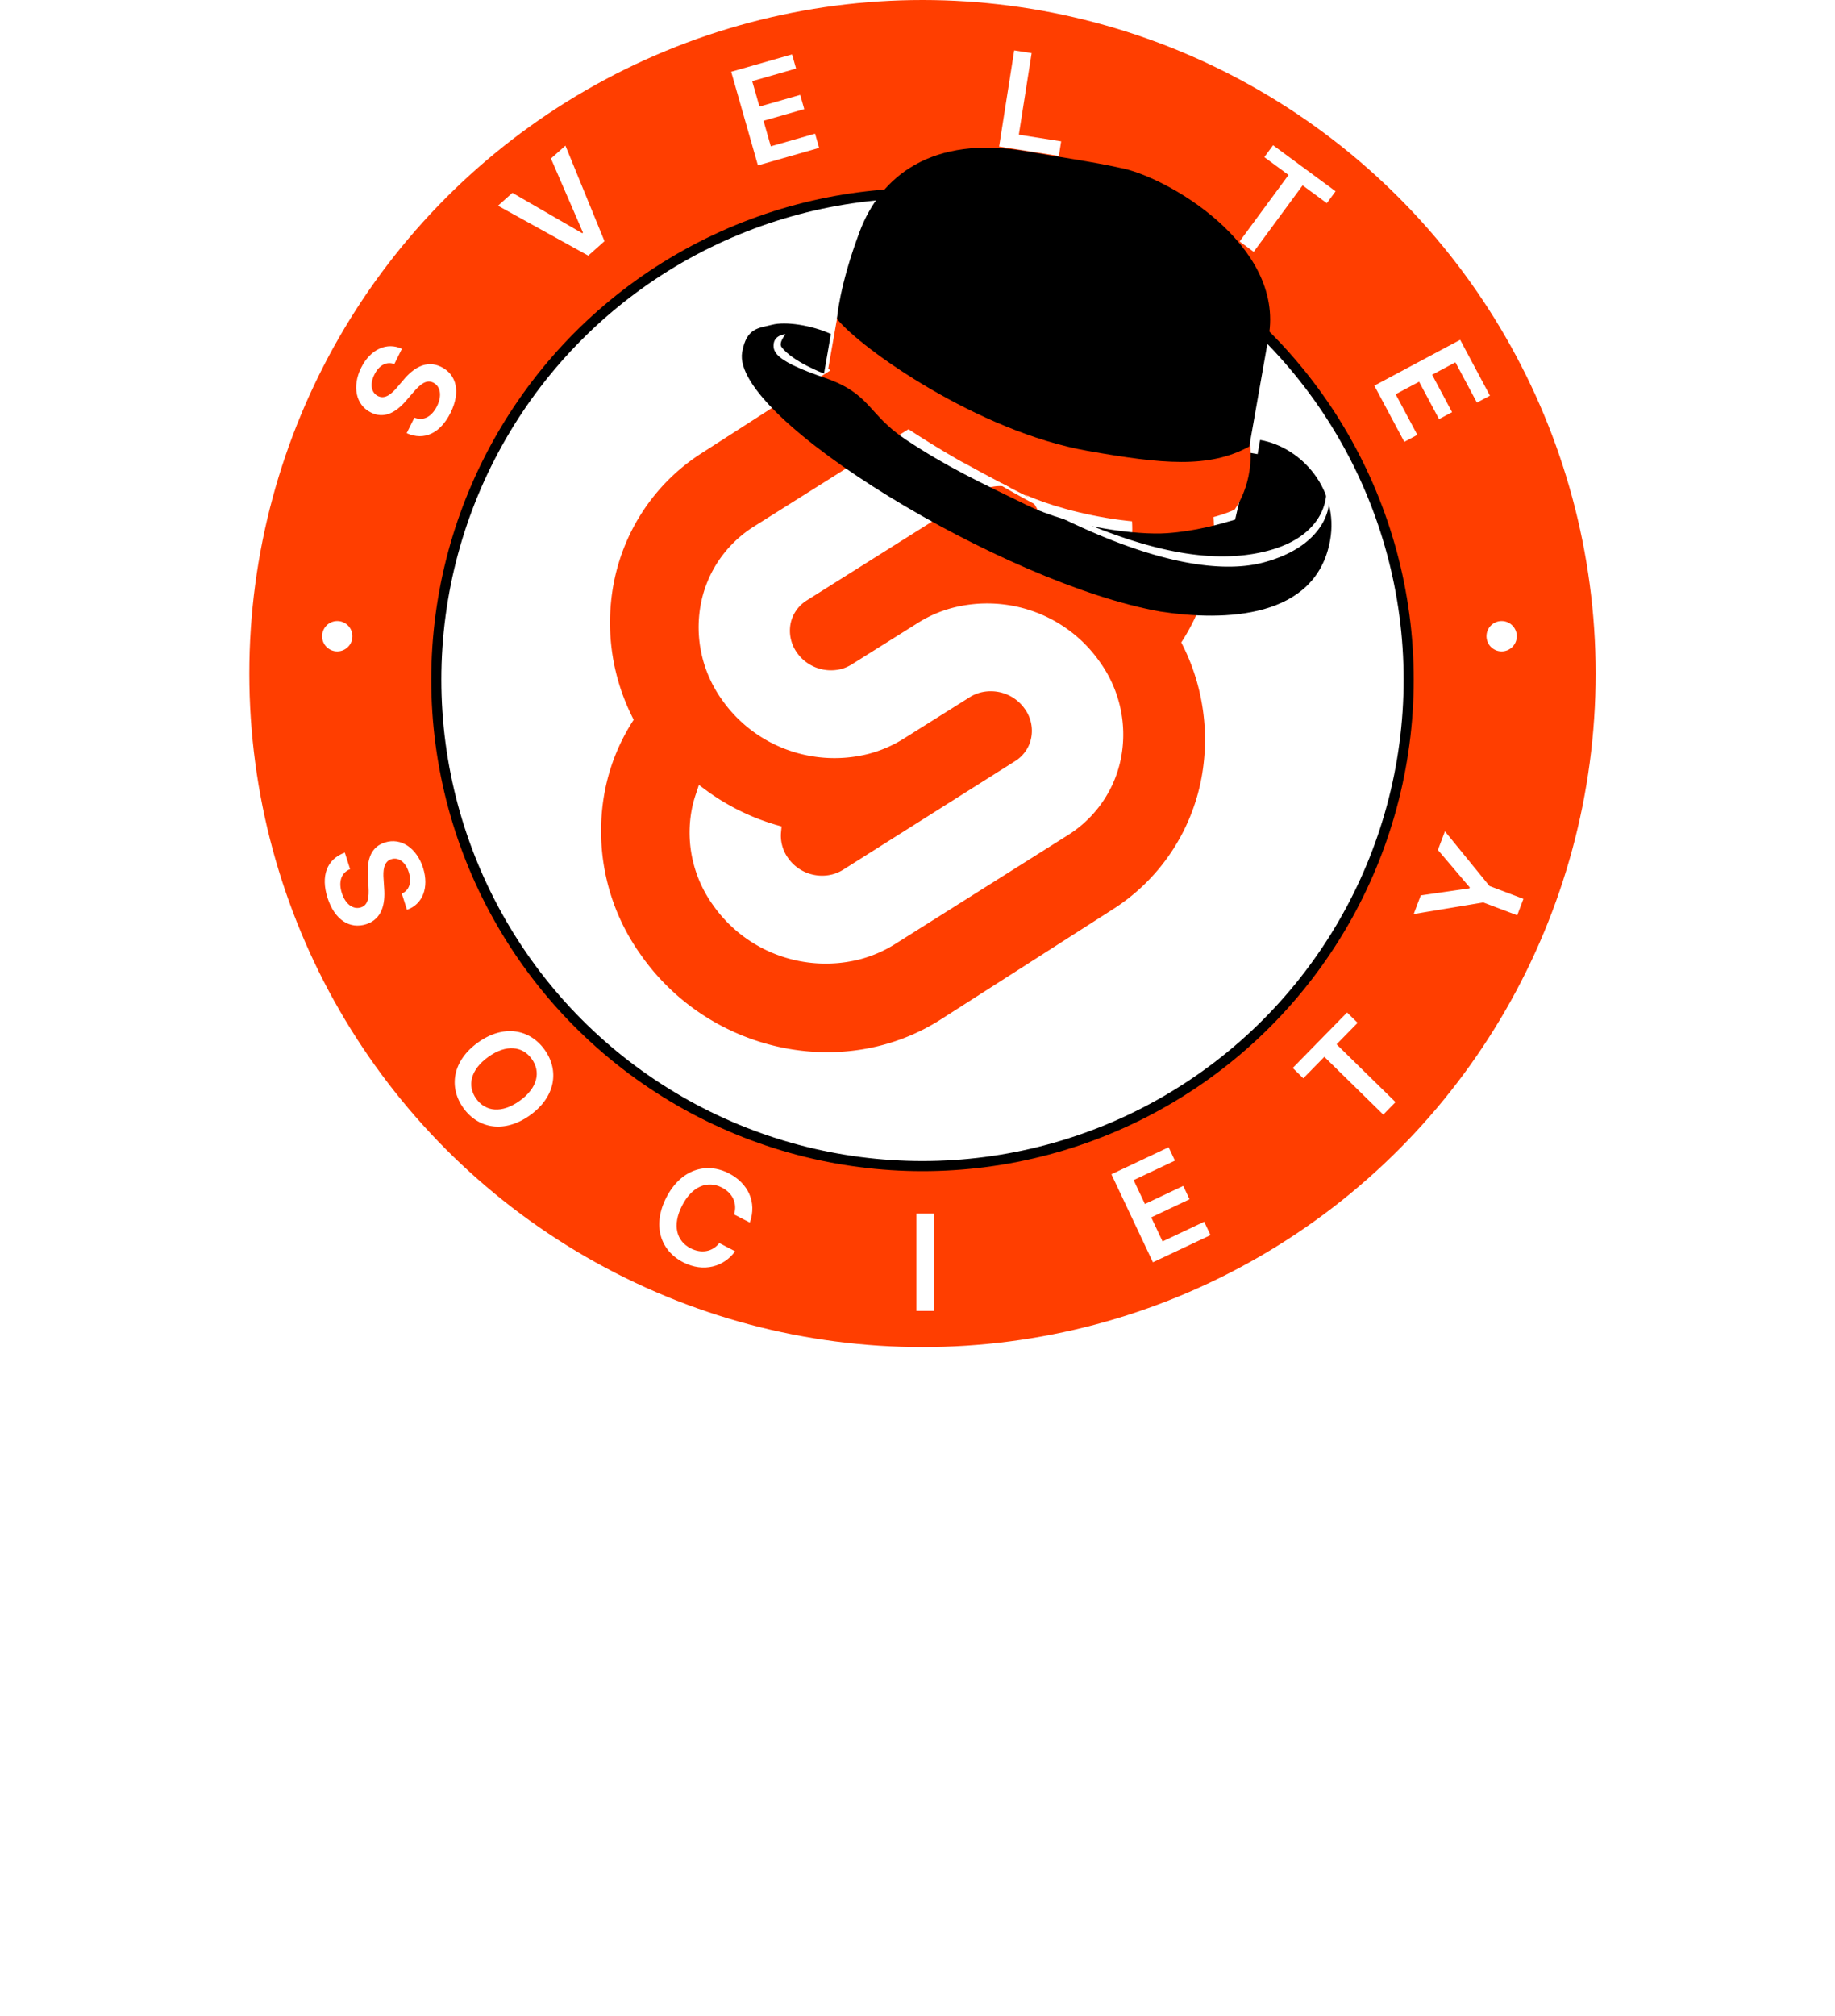 <svg width="184" height="202" fill="none" xmlns="http://www.w3.org/2000/svg"><circle cx="92.5" cy="67.5" r="67.5" fill="#FF3E00"/><circle cx="92.5" cy="68.108" r="48.751" fill="#fff" stroke="#000" stroke-width="1.012"/><path d="m141.757 91.6 6.976-1.16 3.404 1.286.623-1.648-3.405-1.286-4.468-5.481-.705 1.867 3.194 3.758-.033.089-4.881.708-.705 1.867ZM130.685 108.062l2.11-2.154 5.91 5.791 1.227-1.252-5.91-5.791 2.11-2.154-1.058-1.037-5.448 5.56 1.059 1.037ZM115.607 126.501l5.772-2.725-.632-1.34-4.174 1.971-1.137-2.408 3.842-1.814-.632-1.34-3.843 1.815-1.13-2.395 4.139-1.955-.632-1.34-5.738 2.709 4.165 8.822ZM93.659 121.622h-1.767v9.756h1.767v-9.756ZM75.19 122.518c.725-2.065-.183-3.945-2.106-4.934-2.266-1.166-4.823-.391-6.265 2.413-1.44 2.8-.606 5.324 1.682 6.5 2.063 1.061 4.118.43 5.21-1.102l-1.58-.823c-.721.914-1.845 1.059-2.883.525-1.407-.723-1.873-2.296-.849-4.287 1.006-1.958 2.566-2.532 3.985-1.803 1.055.543 1.574 1.565 1.222 2.696l1.585.815ZM53.15 111.76c2.561-1.839 2.949-4.486 1.458-6.564-1.495-2.082-4.123-2.559-6.685-.72-2.559 1.836-2.953 4.481-1.459 6.563 1.492 2.079 4.123 2.559 6.685.721Zm-1.037-1.444c-1.803 1.294-3.432 1.091-4.36-.202-.925-1.288-.598-2.9 1.206-4.195 1.803-1.294 3.435-1.087 4.36.202.927 1.293.598 2.901-1.206 4.195ZM40.29 89.554l.518 1.62c1.56-.534 2.244-2.228 1.611-4.206-.624-1.951-2.19-3.065-3.832-2.536-1.334.427-1.797 1.62-1.703 3.276l.066 1.144c.066 1.084-.035 1.846-.755 2.082-.795.25-1.567-.334-1.918-1.432-.337-1.053-.126-2.02.828-2.4l-.53-1.657c-1.825.659-2.424 2.366-1.732 4.53.712 2.228 2.238 3.166 3.877 2.646 1.61-.52 1.92-2.084 1.803-3.587l-.06-.94c-.063-.821-.005-1.75.774-1.989.7-.219 1.413.243 1.75 1.296.32 1.003.065 1.815-.697 2.153ZM137.808 38.649l3.006 5.63 1.307-.697-2.174-4.072 2.349-1.254 2.001 3.748 1.307-.697-2.001-3.749 2.336-1.247 2.156 4.038 1.307-.697-2.988-5.598-8.606 4.595ZM126.776 15.747l2.428 1.788-4.906 6.663 1.412 1.04 4.906-6.664 2.428 1.787.878-1.192-6.268-4.615-.878 1.193ZM100.184 14.687l5.991.941.23-1.463-4.245-.667 1.284-8.174-1.746-.274-1.514 9.637ZM76 16.573l6.137-1.754-.407-1.425-4.438 1.269-.732-2.56 4.085-1.168-.406-1.425-4.086 1.168-.728-2.547 4.402-1.258-.407-1.424-6.101 1.743 2.68 9.38ZM51.38 19.326l-1.447 1.29 9.051 5.003 1.63-1.45-3.917-9.574-1.452 1.292 3.212 7.42-.074.067-7.002-4.048ZM39.54 36.481l.757-1.522c-1.49-.704-3.16.035-4.085 1.895-.912 1.834-.564 3.725.982 4.488 1.255.624 2.419.09 3.504-1.163l.75-.867c.707-.824 1.311-1.3 1.992-.968.744.376.891 1.332.378 2.364-.491.99-1.317 1.537-2.266 1.145l-.773 1.558c1.768.798 3.387-.009 4.398-2.044 1.04-2.094.6-3.83-.938-4.599-1.517-.748-2.829.158-3.793 1.318l-.612.717c-.527.632-1.215 1.258-1.94.887-.655-.331-.845-1.16-.353-2.149.468-.943 1.217-1.347 2-1.06Z" fill="#fff"/><circle cx="33.818" cy="63.758" r="1.52" fill="#fff"/><circle cx="150.574" cy="63.758" r="1.52" fill="#fff"/><path d="M117.809 40.862c-6.859-9.893-20.403-12.825-30.196-6.535L70.415 45.376a19.79 19.79 0 0 0-5.848 5.7 19.969 19.969 0 0 0-3.068 7.596 21.112 21.112 0 0 0 2.044 13.456 19.998 19.998 0 0 0-2.947 7.433c-.491 2.78-.426 5.63.19 8.384a21.266 21.266 0 0 0 3.404 7.651c6.858 9.893 20.403 12.825 30.195 6.536l17.199-11.003a19.852 19.852 0 0 0 5.842-5.704 20.023 20.023 0 0 0 3.073-7.593 21.105 21.105 0 0 0-2.051-13.449 20.132 20.132 0 0 0 2.955-7.433c.489-2.779.424-5.63-.194-8.383a21.297 21.297 0 0 0-3.4-7.652" fill="#FF3E00"/><path d="M86.249 96.132a13.88 13.88 0 0 1-8.228-.413 13.716 13.716 0 0 1-6.509-4.993 12.476 12.476 0 0 1-2.054-4.534 12.407 12.407 0 0 1-.112-4.968c.097-.536.235-1.063.41-1.58l.325-.982.888.655a22.479 22.479 0 0 0 6.739 3.316l.662.19-.06.655c-.063.899.192 1.791.723 2.523a4.135 4.135 0 0 0 1.962 1.502c.793.29 1.658.334 2.477.123.375-.1.732-.254 1.06-.458l17.255-10.892a3.577 3.577 0 0 0 1.067-1.022 3.53 3.53 0 0 0 .556-1.363 3.742 3.742 0 0 0-.662-2.863 4.138 4.138 0 0 0-1.962-1.502 4.186 4.186 0 0 0-2.478-.124 3.815 3.815 0 0 0-1.06.46l-6.626 4.16a12.727 12.727 0 0 1-3.505 1.52 13.874 13.874 0 0 1-8.212-.416 13.71 13.71 0 0 1-6.498-4.983 12.489 12.489 0 0 1-2.046-4.536 12.42 12.42 0 0 1-.108-4.966 11.723 11.723 0 0 1 1.85-4.513 11.869 11.869 0 0 1 3.537-3.39l17.308-10.89a12.696 12.696 0 0 1 3.485-1.521 13.87 13.87 0 0 1 8.225.412 13.707 13.707 0 0 1 6.505 4.994 12.483 12.483 0 0 1 2.057 4.534c.374 1.632.413 3.32.116 4.968-.103.539-.24 1.07-.411 1.592l-.331.983-.881-.655a22.482 22.482 0 0 0-6.759-3.342l-.663-.19.06-.655a3.806 3.806 0 0 0-.702-2.543 4.124 4.124 0 0 0-1.958-1.47 4.17 4.17 0 0 0-2.455-.11 3.81 3.81 0 0 0-1.06.46l-17.288 10.87a3.594 3.594 0 0 0-1.064 1.022c-.28.41-.47.872-.56 1.358a3.785 3.785 0 0 0 .663 2.87c.482.68 1.16 1.2 1.948 1.49.787.291 1.644.338 2.459.135.374-.101.731-.256 1.06-.459l6.626-4.154a12.4 12.4 0 0 1 3.512-1.527c2.719-.7 5.589-.558 8.224.408a13.7 13.7 0 0 1 6.506 4.991 12.486 12.486 0 0 1 2.056 4.534c.373 1.632.413 3.321.117 4.968a11.724 11.724 0 0 1-1.851 4.514 11.865 11.865 0 0 1-3.536 3.39L89.76 94.604a12.782 12.782 0 0 1-3.511 1.527Z" fill="#fff"/><g filter="url(#a)"><path d="M77.424 31.197c1.32-.347 3.917.03 5.89.923l-.688 3.967s-3.17-1.189-4.264-2.666c-.31-.419.403-1.271.403-1.271s-1.08.037-1.189.968c-.108.93.472 1.797 5.127 3.397 4.655 1.6 4.283 3.637 8.122 6.188 4.084 2.714 7.316 4.221 12.039 6.52 4.724 2.298 11.182 3.07 14.15 2.861 2.879-.203 5.287-.899 6.834-1.359l1.546-6.688.71.126.251-1.422c4.264.752 7.901 5.057 7.023 10.032-1.395 7.911-10.621 8.158-17.017 7.165-15.633-2.758-43.105-19.4-41.943-25.99.438-2.488 1.686-2.404 3.006-2.751Z" fill="#000"/></g><path d="m83.05 36.935 1.19-6.75 40.381 14.082.71.126c.478 4.08-1.546 6.688-1.546 6.688-6.374 2.905-16.918.37-20.983-1.503-7.033-3.242-15.342-8.568-19.752-12.643Z" fill="#FF3E00"/><path d="M86.204 23.204c-2.068 5.497-2.277 8.757-2.277 8.757 2.404 2.989 14.161 11.29 25.144 13.227 7.461 1.316 12.143 1.776 16.197-.44l.439-2.487 1.504-8.528c1.629-9.237-10.347-16.112-14.966-16.927-2.466-.557-6.395-1.128-9.238-1.63-9.593-1.691-14.734 2.531-16.803 8.028Z" fill="#000"/><path d="M127.131 55.195c5.749-1.51 6.316-5.585 5.64-7.292 1.401 2.445.214 6.813-6.12 8.476-4.212 1.107-13.158.633-30.225-10.124 12.135 6.759 22.452 11.107 30.705 8.94ZM1.956 193v-15.216h6.109c1.724 0 2.992.449 3.803 1.348.812.898 1.218 1.999 1.218 3.304 0 1.217-.42 2.297-1.26 3.239-.841.942-2.095 1.412-3.761 1.412H4.217V193h-2.26Zm6.239-8.086c.87 0 1.507-.239 1.913-.718.42-.492.63-1.079.63-1.76 0-.652-.203-1.225-.608-1.718-.392-.507-1.037-.76-1.935-.76H4.217v4.956h3.978ZM26.342 193v-15.216h6.412c1.725 0 2.971.427 3.74 1.282.782.855 1.173 1.928 1.173 3.218 0 .97-.282 1.862-.848 2.673-.55.797-1.37 1.341-2.456 1.631l3.13 6.412h-2.587l-3-6.217h-3.303V193h-2.261Zm2.26-8.391h4.196c.87 0 1.507-.217 1.913-.652.406-.449.608-1.007.608-1.673 0-.638-.195-1.182-.587-1.631-.376-.463-1.021-.695-1.934-.695h-4.195v4.651ZM51.683 193v-15.216h9.435v2.13h-7.173v4.174h4.63v2.13h-4.63v4.652h7.651V193h-9.912Zm28.38.261c-1.347 0-2.514-.326-3.5-.978a5.128 5.128 0 0 1-2.042-2.717l2.13-.783c.319.71.782 1.275 1.391 1.695.609.406 1.312.609 2.109.609.84 0 1.507-.203 2-.609.507-.405.76-.985.76-1.738 0-.319-.072-.609-.217-.87-.13-.275-.283-.5-.457-.674-.174-.174-.442-.348-.804-.522a7.48 7.48 0 0 0-.913-.413 15.46 15.46 0 0 0-1.043-.391 34.705 34.705 0 0 1-1.305-.478c-.29-.116-.673-.304-1.152-.565-.463-.276-.818-.544-1.065-.804a4.32 4.32 0 0 1-.63-1.066 3.622 3.622 0 0 1-.283-1.456c0-1.116.435-2.058 1.305-2.826.869-.768 2.05-1.152 3.543-1.152 1.246 0 2.268.275 3.065.826.811.551 1.355 1.283 1.63 2.196l-2.087.695c-.203-.464-.543-.833-1.022-1.108-.463-.29-1.05-.435-1.76-.435-.725 0-1.297.159-1.717.478-.406.319-.61.768-.61 1.348 0 .391.16.739.48 1.043.318.304.651.529 1 .674.347.145.876.341 1.586.587.435.159.754.282.956.369.218.073.53.203.935.392.406.188.717.362.935.521.217.145.47.348.76.609.29.261.508.529.653.804.16.261.29.587.39.978.117.377.175.783.175 1.218 0 1.42-.486 2.536-1.457 3.347-.97.797-2.217 1.196-3.738 1.196ZM99.16 193v-15.216h9.434v2.13h-7.173v4.174h4.63v2.13h-4.63v4.652h7.651V193h-9.912Zm35.227 0h-2.13l-6.586-10.325a9.976 9.976 0 0 1-.609-1.131c.043.696.065 1.073.065 1.131V193h-2.261v-15.216h2.283l6.412 10.151c.16.261.37.652.631 1.174a11.604 11.604 0 0 1-.066-1.152v-10.173h2.261V193Zm20.15-13.042V193h-2.261v-13.042h-4.304v-2.174h10.869v2.174h-4.304Zm22.56 13.303c-1.348 0-2.515-.326-3.5-.978a5.12 5.12 0 0 1-2.043-2.717l2.13-.783c.319.71.782 1.275 1.391 1.695.609.406 1.311.609 2.109.609.84 0 1.507-.203 1.999-.609.508-.405.761-.985.761-1.738a1.76 1.76 0 0 0-.217-.87 2.406 2.406 0 0 0-.457-.674c-.174-.174-.442-.348-.804-.522a7.487 7.487 0 0 0-.913-.413c-.232-.101-.58-.231-1.043-.391a34.725 34.725 0 0 1-1.305-.478 11.584 11.584 0 0 1-1.152-.565c-.463-.276-.818-.544-1.065-.804a4.305 4.305 0 0 1-.63-1.066 3.612 3.612 0 0 1-.283-1.456c0-1.116.435-2.058 1.305-2.826.869-.768 2.05-1.152 3.543-1.152 1.246 0 2.268.275 3.065.826.811.551 1.355 1.283 1.63 2.196l-2.087.695c-.203-.464-.543-.833-1.022-1.108-.463-.29-1.05-.435-1.76-.435-.725 0-1.297.159-1.717.478-.406.319-.609.768-.609 1.348 0 .391.159.739.478 1.043.319.304.652.529 1 .674.348.145.877.341 1.587.587.435.159.753.282.956.369.218.073.529.203.935.392.406.188.717.362.935.521.217.145.471.348.76.609.29.261.508.529.653.804.159.261.289.587.391.978.116.377.174.783.174 1.218 0 1.42-.486 2.536-1.457 3.347-.971.797-2.217 1.196-3.738 1.196Z" fill="#fff"/><defs><filter id="a" x="69.887" y="30.297" width="66.926" height="35.035" filterUnits="userSpaceOnUse" color-interpolation-filters="sRGB"><feFlood flood-opacity="0" result="BackgroundImageFix"/><feColorMatrix in="SourceAlpha" values="0 0 0 0 0 0 0 0 0 0 0 0 0 0 0 0 0 0 127 0" result="hardAlpha"/><feOffset dy="1.35"/><feGaussianBlur stdDeviation=".675"/><feColorMatrix values="0 0 0 0 0 0 0 0 0 0 0 0 0 0 0 0 0 0 0.25 0"/><feBlend in2="BackgroundImageFix" result="effect1_dropShadow"/><feBlend in="SourceGraphic" in2="effect1_dropShadow" result="shape"/></filter></defs></svg>
